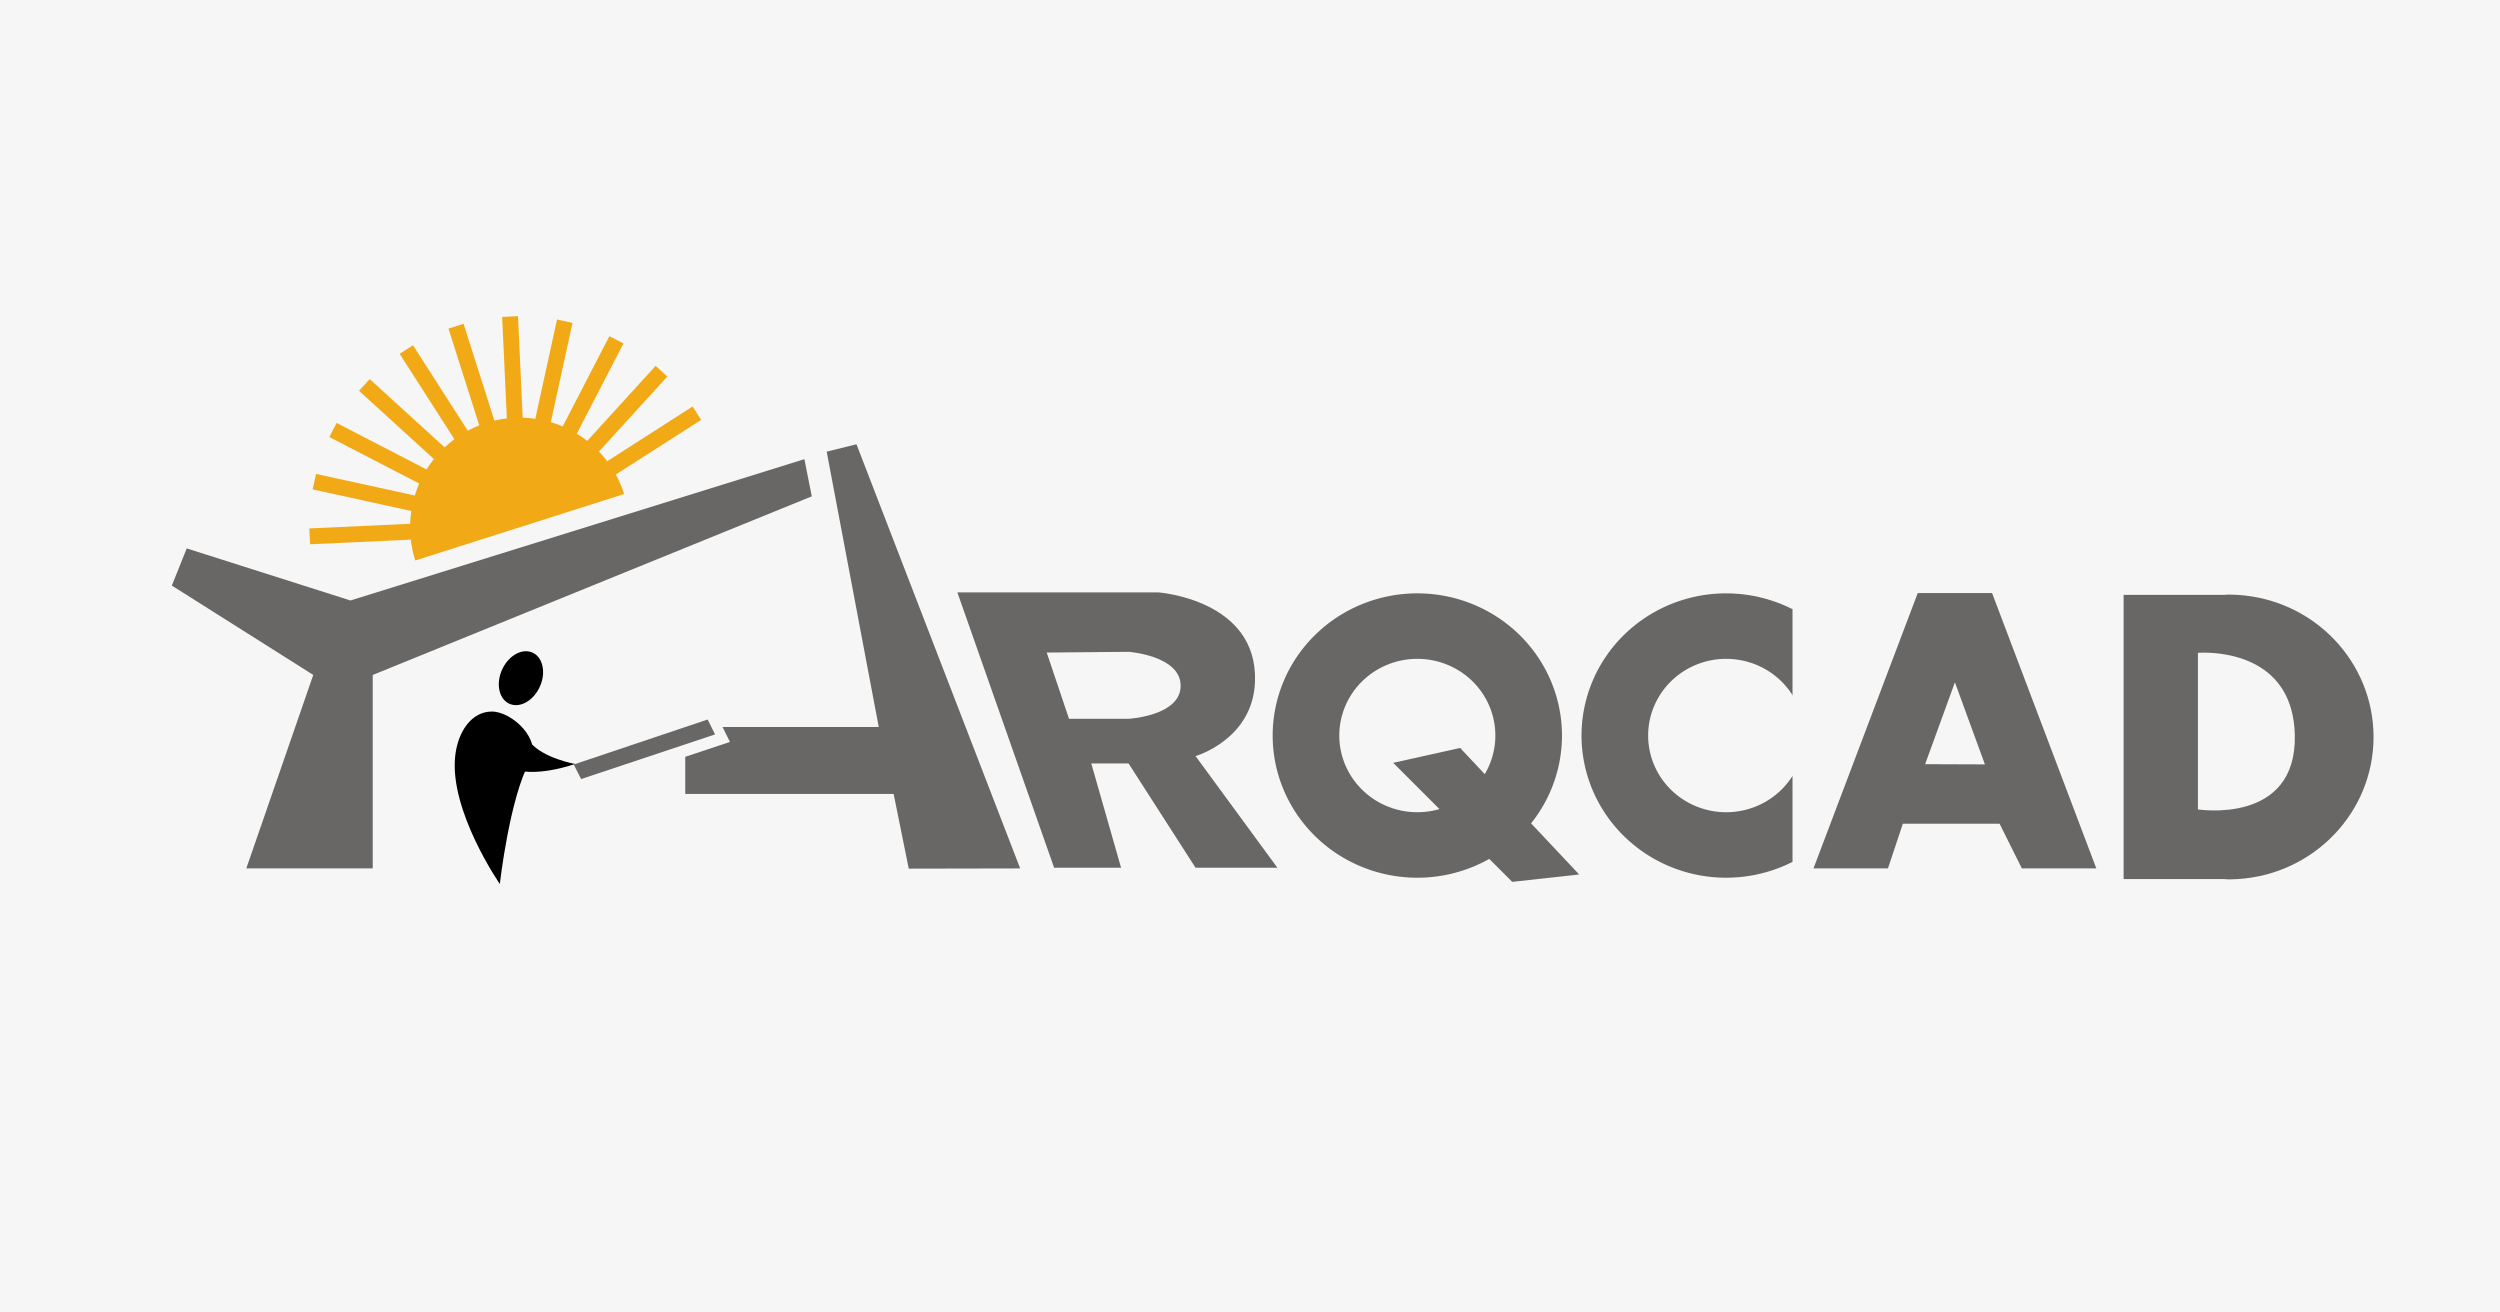<?xml version="1.0" encoding="UTF-8" standalone="no"?>
<!-- Created with Inkscape (http://www.inkscape.org/) -->

<svg
   width="1200"
   height="630"
   viewBox="0 0 317.5 166.688"
   version="1.1"
   id="svg2591"
   inkscape:version="1.1.2 (0a00cf5339, 2022-02-04)"
   sodipodi:docname="wide_preview.svg"
   xmlns:inkscape="http://www.inkscape.org/namespaces/inkscape"
   xmlns:sodipodi="http://sodipodi.sourceforge.net/DTD/sodipodi-0.dtd"
   xmlns="http://www.w3.org/2000/svg"
   xmlns:svg="http://www.w3.org/2000/svg">
  <sodipodi:namedview
     id="namedview2593"
     pagecolor="#ffffff"
     bordercolor="#666666"
     borderopacity="1.0"
     inkscape:pageshadow="2"
     inkscape:pageopacity="0.0"
     inkscape:pagecheckerboard="0"
     inkscape:document-units="mm"
     showgrid="false"
     inkscape:zoom="0.32382506"
     inkscape:cx="633.05786"
     inkscape:cy="316.52893"
     inkscape:window-width="1920"
     inkscape:window-height="1025"
     inkscape:window-x="0"
     inkscape:window-y="0"
     inkscape:window-maximized="1"
     inkscape:current-layer="layer1"
     units="px"
     inkscape:object-paths="true"
     inkscape:snap-intersection-paths="true"
     inkscape:snap-global="true"
     inkscape:snap-bbox="true" />
  <defs
     id="defs2588">
    <clipPath
       clipPathUnits="userSpaceOnUse"
       id="clipPath1026">
      <path
         d="M 15.307,410.485 H 440.504 V 519.732 H 15.307 Z"
         id="path1024" />
    </clipPath>
    <clipPath
       clipPathUnits="userSpaceOnUse"
       id="clipPath1054">
      <path
         d="M 15.307,410.485 H 440.504 V 519.732 H 15.307 Z"
         id="path1052" />
    </clipPath>
    <clipPath
       clipPathUnits="userSpaceOnUse"
       id="clipPath1082">
      <path
         d="M 15.307,410.485 H 440.504 V 519.732 H 15.307 Z"
         id="path1080" />
    </clipPath>
    <clipPath
       clipPathUnits="userSpaceOnUse"
       id="clipPath1106">
      <path
         d="M 15.307,410.485 H 440.504 V 519.732 H 15.307 Z"
         id="path1104" />
    </clipPath>
  </defs>
  <g
     inkscape:label="Layer 1"
     inkscape:groupmode="layer"
     id="layer1">
    <rect
       style="fill:#f6f6f6;fill-opacity:1;stroke:none;stroke-width:0.263;stroke-opacity:1"
       id="rect1248"
       width="317.5"
       height="166.688"
       x="0"
       y="1.7347235e-18" />
    <path
       d="m 21.823,74.369 1.891,-4.721 20.791,6.613 57.652,-17.947 0.939,4.722 -55.761,22.683 V 110.291 H 31.279 L 39.784,85.717 Z"
       style="fill:#686766;fill-opacity:1;fill-rule:nonzero;stroke:none;stroke-width:0.394;stroke-linecap:round;stroke-linejoin:round;stroke-miterlimit:10;stroke-dasharray:none;stroke-opacity:1"
       id="path12" />
    <path
       d="m 104.988,57.36 3.783,-0.939 20.791,53.869 -14.151,0.028 -1.919,-9.484 H 87.027 v -4.722 l 5.674,-1.891 -0.939,-1.891 H 111.601 Z"
       style="fill:#686766;fill-opacity:1;fill-rule:nonzero;stroke:none;stroke-width:0.394;stroke-linecap:round;stroke-linejoin:round;stroke-miterlimit:10;stroke-dasharray:none;stroke-opacity:1"
       id="path14" />
    <path
       d="m 244.491,97.051 3.783,-10.395 3.81,10.423 z m 8.504,-21.73 h -9.443 L 230.312,110.291 h 9.457 l 1.891,-5.674 h 12.287 l 2.83,5.674 h 9.457 z"
       style="fill:#686766;fill-opacity:1;fill-rule:nonzero;stroke:none;stroke-width:0.394;stroke-linecap:round;stroke-linejoin:round;stroke-miterlimit:10;stroke-dasharray:none;stroke-opacity:1"
       id="path22" />
    <path
       d="m 72.862,97.093 17.009,-5.716 0.939,1.891 -17.009,5.674 z"
       style="fill:#686766;fill-opacity:1;fill-rule:nonzero;stroke:none;stroke-width:0.394;stroke-linecap:round;stroke-linejoin:round;stroke-miterlimit:10;stroke-dasharray:none;stroke-opacity:1"
       id="path26" />
    <g
       id="g4915"
       transform="matrix(0.484,-0.154,0.154,0.484,58.668,118.507)">
      <path
         style="fill:#f2a916;fill-opacity:1;stroke-width:0.265"
         id="path903"
         transform="scale(-1)"
         sodipodi:type="arc"
         sodipodi:cx="-44.532768"
         sodipodi:cy="92.328613"
         sodipodi:rx="27.401394"
         sodipodi:ry="27.401394"
         sodipodi:start="0"
         sodipodi:end="3.1415927"
         sodipodi:arc-type="slice"
         d="m -17.131,92.329 a 27.401,27.401 0 0 1 -13.701,23.73 27.401,27.401 0 0 1 -27.401,0 27.401,27.401 0 0 1 -13.701,-23.73 h 27.401 z" />
      <path
         id="rect1007"
         style="fill:#f2a916;fill-opacity:1;stroke-width:1.033"
         d="m 160.832,-547.41 v 141.629 l -36.656,-136.803 -14.451,3.871 36.658,136.812 -70.818,-122.662 -12.957,7.48 70.812,122.652 -100.145,-100.145 -10.578,10.578 100.146,100.148 -122.654,-70.814 -7.482,12.955 122.66,70.818 -136.809,-36.658 -3.871,14.451 164.723,44.137 57.807,0.002 164.723,-44.139 -3.873,-14.451 -136.807,36.658 122.658,-70.818 -7.48,-12.955 -122.658,70.816 100.15,-100.15 -10.58,-10.578 -100.148,100.148 70.816,-122.656 -12.957,-7.48 -70.814,122.654 36.656,-136.805 -14.453,-3.871 -36.656,136.805 v -141.631 z"
         sodipodi:nodetypes="ccccccccccccccccccccccccccccccccccc"
         transform="scale(0.265)" />
    </g>
    <ellipse
       style="fill:#000000;fill-opacity:1;stroke-width:0.799"
       id="path5071"
       cx="93.986"
       cy="57.246"
       rx="2.632"
       ry="3.562"
       transform="matrix(0.936,0.353,-0.381,0.925,0,0)" />
    <path
       id="path5274"
       style="fill:#000000;stroke-width:0.251;fill-opacity:1"
       d="m 67.321,96.624 c -2.599,4.619 -3.844,15.642 -3.844,15.642 0,0 -6.465,-9.336 -5.661,-16.313 0.353,-3.065 2.08,-5.586 4.646,-5.586 2.566,0 6.372,3.569 4.859,6.258 z"
       sodipodi:nodetypes="scsss" />
    <path
       id="path5687"
       style="fill:#000000;stroke-width:0.116;fill-opacity:1"
       d="m 67.282,94.224 c 1.672,2.077 5.755,2.8 5.755,2.8 0,0 -5.42,1.955 -8.338,0.429 -1.281,-0.67 -2.08,-1.825 -1.624,-2.904 0.456,-1.078 2.787,-2.088 4.206,-0.326 z"
       sodipodi:nodetypes="scsss" />
    <g
       id="g5623"
       transform="translate(-29.104,-96.308)">
      <path
         id="ellipse1912-6"
         style="fill:#686766;fill-opacity:1;stroke:none;stroke-width:0.242"
         d="m 248.329,171.665 a 18.371,18.057 0 0 0 -18.371,18.057 18.371,18.057 0 0 0 18.371,18.057 18.371,18.057 0 0 0 8.425,-2.012 v -10.919 a 9.91,9.74 0 0 1 -8.425,4.614 9.91,9.74 0 0 1 -9.91,-9.74 9.91,9.74 0 0 1 9.91,-9.74 9.91,9.74 0 0 1 8.425,4.614 v -10.918 a 18.371,18.057 0 0 0 -8.425,-2.012 z" />
    </g>
    <g
       id="g5620"
       transform="translate(-27.517,-96.308)">
      <path
         id="path866-3"
         style="fill:#686766;fill-opacity:1;stroke:none;stroke-width:0.242"
         d="m 207.517,171.665 a 18.371,18.057 0 0 0 -18.371,18.057 18.371,18.057 0 0 0 18.371,18.057 18.371,18.057 0 0 0 18.371,-18.057 18.371,18.057 0 0 0 -18.371,-18.057 z m 0,8.316 a 9.91,9.74 0 0 1 9.91,9.74 9.91,9.74 0 0 1 -9.91,9.74 9.91,9.74 0 0 1 -9.91,-9.74 9.91,9.74 0 0 1 9.91,-9.74 z" />
      <path
         style="fill:#686766;fill-opacity:1;stroke:none;stroke-width:0.265px;stroke-linecap:butt;stroke-linejoin:miter;stroke-opacity:1"
         d="m 212.953,191.297 -8.504,1.891 15.117,15.117 8.504,-0.939 z"
         id="path2370" />
    </g>
    <path
       id="path6099"
       style="fill:#686766;fill-opacity:1;stroke:none;stroke-width:0.265px;stroke-linecap:butt;stroke-linejoin:miter;stroke-opacity:1"
       d="m 121.585,75.231 12.287,34.969 h 8.504 l -3.783,-13.239 h 4.735 l 8.504,13.239 h 10.396 L 151.834,96.023 c 0,0 7.295,-2.1 7.551,-9.457 0.364,-10.433 -12.287,-11.334 -12.287,-11.334 z m 21.744,7.551 c 0,0 6.613,0.474 6.613,4.308 0,3.835 -6.613,4.196 -6.613,4.196 h -7.565 l -2.83,-8.411 z" />
    <path
       id="path6904"
       style="fill:#686766;fill-opacity:1;stroke:none;stroke-width:0.913"
       d="M 1068.08 284.947 L 1068.08 284.951 C 1067.34 284.989 1066.601 285.038 1065.863 285.1 L 1017.732 285.1 L 1017.732 306.238 L 1017.732 400.16 L 1017.732 421.299 L 1065.863 421.299 C 1066.601 421.36 1067.34 421.409 1068.08 421.447 C 1069.518 421.44 1070.956 421.392 1072.391 421.299 L 1072.631 421.299 L 1072.631 421.281 C 1109.126 418.925 1137.504 389.147 1137.514 353.199 C 1137.502 317.251 1109.126 287.474 1072.631 285.117 L 1072.631 285.096 L 1072.391 285.096 C 1070.956 285.002 1069.518 284.953 1068.08 284.947 z M 1056.324 312.781 C 1066.443 312.784 1098.891 315.644 1099.781 352.168 C 1100.836 395.456 1053.344 387.91 1053.344 387.91 L 1053.344 312.877 C 1053.344 312.877 1054.45 312.781 1056.324 312.781 z "
       transform="scale(0.265)" />
  </g>
</svg>
